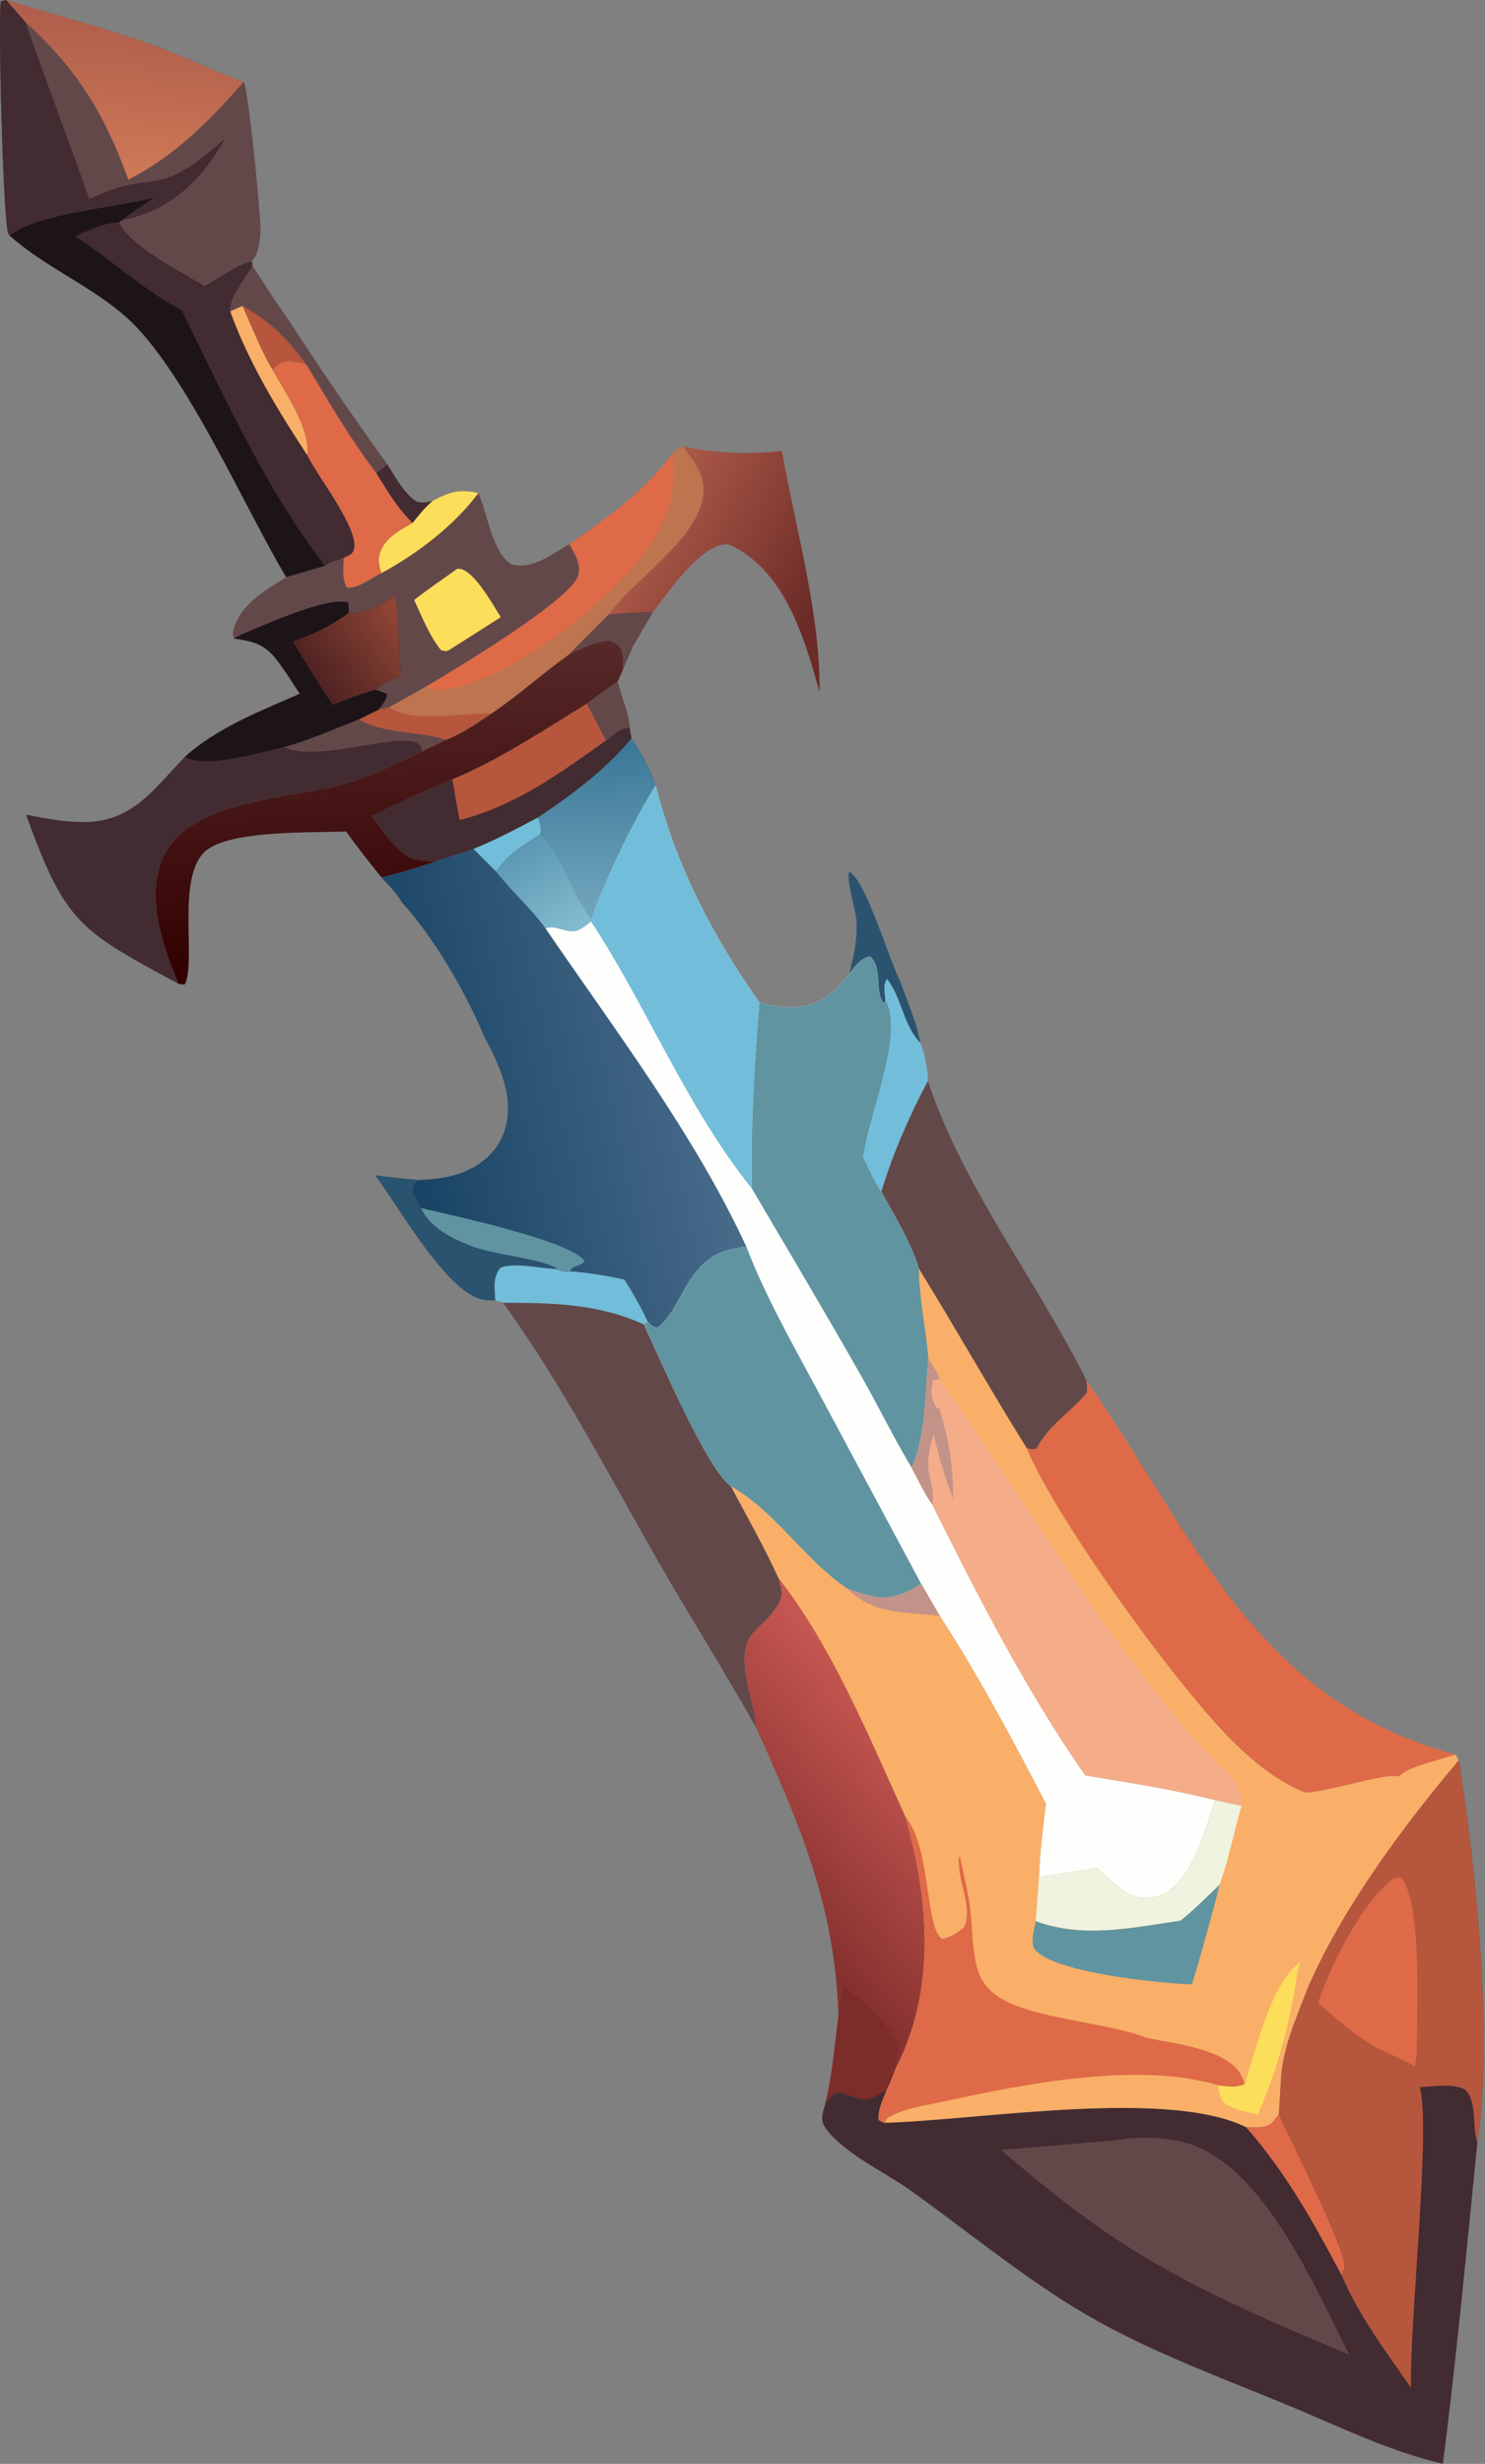 <svg width="240" height="398" viewBox="0 0 240 398" fill="none" xmlns="http://www.w3.org/2000/svg">
<rect x="0" y="0" width="240" height="398" fill="#808080" stroke="none"/>
<path d="M62.587 74.998C63.929 77.067 65.257 79.692 67.361 81.048C68.395 81.254 68.961 81.187 69.965 80.883C68.689 81.97 67.723 83.163 66.695 84.477C64.254 82.203 62.545 79.195 60.783 76.393L62.587 74.998Z" fill="#422B31"/>
<path d="M60.598 189.833C62.9 190.168 65.231 190.361 67.546 190.603C66.67 191.468 66.684 191.463 66.625 192.695L68.063 195.14C69.451 198.294 73.078 200.08 76.129 201.248C80.176 202.798 86.849 203.152 90.048 204.863L89.907 204.992C87.46 204.918 82.904 203.845 80.831 204.828C79.603 206.459 79.946 208.13 80.055 210.091C79.453 210.076 78.852 210.05 78.255 209.968C72.271 209.14 64.34 194.658 60.598 189.833Z" fill="#2A536F"/>
<path d="M40.81 42.972C42.733 45.853 44.572 48.869 46.622 51.657L46.992 52.216C52.002 59.939 57.199 67.533 62.585 74.998L60.782 76.393C56.549 70.828 53.091 64.868 49.51 58.877C48.026 58.574 46.644 57.992 45.21 58.761C44.782 58.991 44.391 59.393 44.042 59.729C42.135 56.526 40.728 52.818 39.186 49.414L37.205 50.301C36.974 48.211 39.685 44.862 40.81 42.972Z" fill="#634849"/>
<path d="M39.188 49.414C43.597 51.796 46.569 54.889 49.512 58.878C48.028 58.574 46.646 57.992 45.212 58.762C44.783 58.991 44.393 59.394 44.044 59.729C42.136 56.526 40.73 52.818 39.188 49.414Z" fill="#B6563D"/>
<path d="M44.043 59.73C44.392 59.394 44.782 58.991 45.21 58.762C46.645 57.992 48.027 58.574 49.511 58.878C53.091 64.868 56.55 70.828 60.782 76.394C62.544 79.196 64.252 82.204 66.694 84.477C64.564 85.653 61.919 87.072 61.326 89.661C61.09 90.691 61.319 91.602 61.648 92.577C60.152 93.341 57.614 95.222 56.042 94.897C55.243 93.415 55.483 91.74 55.561 90.118C56.177 89.783 56.896 89.601 57.149 88.918C58.331 85.725 51.181 76.821 49.671 73.549C50.176 69.153 46.087 63.409 44.043 59.73Z" fill="#DE6A48"/>
<path d="M110.359 72.122C115.982 73.231 120.65 73.445 126.349 72.844C128.581 85.209 132.618 99.442 132.451 111.793C130.218 103.731 127.271 93.564 119.636 88.905C118.547 88.306 117.819 87.695 116.518 88.025C112.528 89.037 107.97 95.682 105.511 98.873C103.136 98.855 100.741 99.101 98.371 99.267C102.537 93.471 112.573 87.29 113.628 80.153C114.118 76.836 112.211 74.626 110.359 72.122Z" fill="url(#paint0_linear_120_37457)"/>
<path d="M108.689 73.296C109.159 72.642 109.658 72.474 110.357 72.122C112.209 74.626 114.116 76.836 113.626 80.153C112.572 87.29 102.535 93.471 98.369 99.267L91.972 105.717C87.705 108.761 83.824 112.301 79.476 115.238C77.184 116.749 74.649 118.569 72.07 119.517C67.589 118.088 61.928 118.577 57.935 116.236L61.184 114.634L62.856 114.255L68.936 110.848C73.142 108.373 92.583 96.752 93.479 92.838C93.886 91.058 92.892 89.394 92 87.929C98.431 83.439 103.883 79.588 108.689 73.296Z" fill="#BE744F"/>
<path d="M61.184 114.634L62.856 114.255C66.792 116.882 74.782 115.137 79.476 115.238C77.184 116.749 74.649 118.569 72.07 119.517C67.589 118.088 61.928 118.577 57.935 116.236L61.184 114.634Z" fill="#B6563D"/>
<path d="M92.002 87.93C98.433 83.44 103.885 79.588 108.691 73.296C109.575 79.689 107.724 84.622 103.841 89.736C97.701 97.822 82.07 110.04 71.875 111.383C70.511 111.563 70.139 111.439 68.938 110.848C73.144 108.373 92.585 96.752 93.481 92.838C93.888 91.058 92.894 89.395 92.002 87.93Z" fill="#DE6A48"/>
<path d="M98.37 99.266C100.74 99.1 103.135 98.854 105.51 98.872L102.106 104.7L102.003 105.092C101.542 106.158 101.011 107.229 100.627 108.323L99.839 110.046L94.844 113.662C87.784 118.003 80.77 122.691 73.102 125.902C68.763 127.824 64.327 129.644 60.128 131.855C61.828 134.048 64.523 138.474 67.473 138.864C68.475 138.996 69.494 139.07 70.502 139.145C67.567 140.095 64.656 141.082 61.633 141.722C59.699 139.282 57.732 136.864 55.945 134.311C50.825 134.555 36.414 133.96 32.858 137.8C28.615 142.382 31.698 155.213 29.892 158.998C29.512 158.999 29.195 159.034 28.833 158.905C26.37 152.925 23.667 145.574 26.06 139.188C29.862 129.044 46.759 129.133 55.707 126.604C59.943 125.407 64.157 123.206 68.176 121.397L72.07 119.516C74.65 118.568 77.185 116.749 79.477 115.237C83.825 112.3 87.706 108.76 91.973 105.716L98.37 99.266Z" fill="url(#paint1_linear_120_37457)"/>
<path d="M98.37 99.266C100.74 99.1 103.135 98.854 105.51 98.872L102.106 104.7L102.003 105.092C101.542 106.158 101.011 107.229 100.627 108.323C100.655 107.331 100.799 106.056 100.435 105.121C100.041 104.109 99.487 103.996 98.575 103.539C96.347 103.524 93.997 104.851 91.973 105.716L98.37 99.266Z" fill="#634849"/>
<path d="M45.958 120.685C50.033 119.514 53.992 117.791 57.937 116.236C61.929 118.577 67.591 118.089 72.071 119.517L68.177 121.398C64.157 123.207 59.943 125.407 55.707 126.605C46.76 129.134 29.863 129.045 26.061 139.189C23.667 145.574 26.37 152.926 28.834 158.906C12.661 150.213 10.574 149.057 4.197 131.595C7.295 132.208 10.454 132.812 13.623 132.788C21.502 132.729 24.858 127.419 29.854 122.283C33.261 124.279 42.103 121.534 45.958 120.685Z" fill="#422B31"/>
<path d="M45.957 120.685C50.032 119.514 53.992 117.791 57.936 116.236C61.929 118.577 67.59 118.089 72.07 119.517L68.176 121.398C68.153 121.107 68.162 120.98 68.037 120.683C66.621 117.317 51.482 123.498 45.957 120.685Z" fill="#634849"/>
<path d="M149.955 174.56C155.511 191.548 167.622 206.948 175.585 222.971C175.624 223.513 175.888 224.709 175.553 225.101C172.777 228.351 169.636 230.056 167.479 234.03C166.823 234.166 166.521 234.088 165.895 233.86C159.933 224.328 154.427 214.503 148.507 204.941C147.186 200.6 144.58 196.439 142.418 192.459C144.356 186.116 146.863 180.43 149.955 174.56Z" fill="#634849"/>
<path d="M94.845 113.662L97.956 119.608C99.117 118.695 100.217 117.538 101.758 117.512L102.069 119.284L103.657 121.842C104.497 123.474 105.434 125.088 105.958 126.853C101.992 133.325 98.149 141.406 95.527 148.537L95.525 148.854C94.463 149.635 93.632 150.531 92.213 150.425C90.942 150.33 89.373 149.422 88.172 149.974C85.809 146.735 82.679 143.977 80.173 140.793L76.499 137.129L70.503 139.145C69.495 139.07 68.476 138.997 67.474 138.864C64.524 138.474 61.829 134.048 60.129 131.855C64.328 129.644 68.764 127.824 73.103 125.902C80.771 122.691 87.785 118.003 94.845 113.662Z" fill="#422B31"/>
<path d="M86.936 132.049C87.244 132.986 87.667 133.826 87.306 134.802C84.621 136.474 81.952 138.094 80.172 140.793L76.498 137.129C80.108 135.68 83.502 133.866 86.936 132.049Z" fill="#72BDD9"/>
<path d="M94.844 113.662L97.955 119.608C90.525 124.886 83.263 130.192 74.276 132.473L73.102 125.902C80.77 122.691 87.784 118.003 94.844 113.662Z" fill="#B6563D"/>
<path d="M86.936 132.049C92.514 128.309 97.727 124.459 102.067 119.284L103.655 121.842C104.496 123.474 105.432 125.088 105.956 126.853C101.99 133.325 98.147 141.406 95.526 148.537L95.523 148.855C94.461 149.635 93.631 150.531 92.211 150.425C90.941 150.33 89.371 149.422 88.171 149.974C85.807 146.735 82.678 143.977 80.172 140.793C81.952 138.094 84.621 136.474 87.305 134.802C87.667 133.826 87.244 132.986 86.936 132.049Z" fill="url(#paint2_linear_120_37457)"/>
<path d="M80.172 140.794C81.952 138.094 84.621 136.474 87.305 134.803C90.817 138.248 92.455 144.463 95.526 148.537L95.523 148.855C94.461 149.636 93.631 150.531 92.211 150.425C90.941 150.331 89.371 149.423 88.171 149.975C85.807 146.736 82.678 143.978 80.172 140.794Z" fill="url(#paint3_linear_120_37457)"/>
<path d="M1.562 38.045C5.959 34.372 19.262 33.443 25.28 31.796C23.356 32.943 21.574 34.219 19.779 35.557L19.273 35.899C21.097 39.819 29.297 43.83 33.051 46.164C35.138 45.117 38.562 42.482 40.705 42.188L40.811 42.972C39.687 44.861 36.975 48.211 37.207 50.301L39.187 49.414C40.729 52.818 42.136 56.526 44.044 59.729C46.088 63.408 50.177 69.153 49.672 73.549C51.182 76.82 58.331 85.724 57.15 88.918C56.897 89.601 56.178 89.783 55.562 90.117C54.589 90.51 53.386 90.85 52.509 91.408L46.27 93.244C39.464 81.904 29.846 59.566 20.339 51.163C14.583 46.074 7.342 43.206 1.562 38.045Z" fill="#422B31"/>
<path d="M37.207 50.301L39.188 49.414C40.73 52.818 42.136 56.526 44.044 59.729C46.088 63.408 50.178 69.153 49.672 73.549C44.808 66.127 40.246 58.673 37.207 50.301Z" fill="#F9AF67"/>
<path d="M1.562 38.045C5.959 34.372 19.262 33.443 25.28 31.796C23.356 32.943 21.574 34.219 19.779 35.557L19.273 35.899C16.831 35.956 14.353 37.176 12.145 38.153C17.918 41.937 23.265 46.889 29.335 50.109C36.281 64.099 42.95 78.993 52.509 91.408L46.27 93.244C39.464 81.904 29.846 59.566 20.339 51.163C14.583 46.074 7.342 43.206 1.562 38.045Z" fill="#1D1419"/>
<path d="M80.055 210.09C79.946 208.129 79.604 206.458 80.831 204.827C82.905 203.844 87.46 204.918 89.907 204.992C90.865 205.377 91.095 205.485 92.158 205.359C95.167 205.552 97.991 206.067 100.932 206.684C102.34 208.936 103.607 211.145 104.73 213.558L104.041 213.929C106.521 219.065 114.222 237.304 118.119 240.075C120.742 244.987 123.509 249.87 125.829 254.932C126.181 256.476 126.734 257.519 125.866 258.992C122.808 264.177 119.364 262.899 120.581 270.816C121.001 273.547 122.041 276.275 122.183 279.028C116.985 269.775 111.262 260.8 106.008 251.57C98.159 237.78 90.609 223.32 81.312 210.44L80.055 210.09Z" fill="#634849"/>
<path d="M80.055 210.09C79.946 208.129 79.604 206.458 80.831 204.827C82.905 203.844 87.46 204.918 89.907 204.992C90.865 205.377 91.095 205.485 92.158 205.359C95.167 205.552 97.991 206.067 100.932 206.684C102.34 208.936 103.607 211.145 104.73 213.558L104.041 213.929C96.629 210.579 89.306 210.449 81.312 210.44L80.055 210.09Z" fill="#72BDD9"/>
<path d="M69.964 80.882C72.675 79.444 74.291 78.935 77.314 79.645C78.813 82.988 79.544 89.315 82.691 91.171C86.298 92.025 88.988 89.54 92.001 87.929C92.893 89.394 93.887 91.057 93.48 92.838C92.584 96.752 73.143 108.372 68.936 110.847L62.857 114.255L61.185 114.633L57.936 116.236C53.992 117.79 50.032 119.514 45.957 120.684C42.103 121.533 33.26 124.278 29.854 122.282C35.05 117.567 42.107 114.847 48.455 112.072C47.259 110.247 46.087 108.357 44.757 106.629C42.74 104.006 40.925 103.589 37.791 103.147C37.685 102.671 37.573 102.435 37.691 101.951C38.748 97.625 42.742 95.426 46.27 93.244L52.508 91.408C53.385 90.85 54.589 90.51 55.561 90.117C55.483 91.74 55.243 93.415 56.042 94.897C57.614 95.222 60.152 93.34 61.649 92.577C61.319 91.602 61.091 90.69 61.326 89.66C61.919 87.071 64.564 85.652 66.694 84.477C67.722 83.163 68.688 81.969 69.964 80.882Z" fill="#634849"/>
<path d="M69.965 80.882C72.676 79.444 74.292 78.935 77.315 79.645C73.385 84.934 67.416 89.451 61.65 92.577C61.32 91.602 61.092 90.69 61.327 89.66C61.92 87.071 64.565 85.652 66.695 84.477C67.723 83.163 68.689 81.969 69.965 80.882Z" fill="#FDDE5B"/>
<path d="M73.938 91.851C74.127 91.876 74.32 91.884 74.507 91.927C76.766 92.44 79.697 97.732 80.929 99.7L72.756 104.893C72.069 105.297 72.063 105.205 71.273 105.019C69.372 102.668 68.216 99.653 66.936 96.928C69.181 95.143 71.608 93.528 73.938 91.851Z" fill="#FDDE5B"/>
<path d="M56.369 98.984C59.033 99.441 61.685 97.494 63.941 96.197C64.481 100.513 64.303 104.865 64.836 109.15C63.465 109.775 61.772 110.325 60.691 111.389L62.545 112.095C62.511 113.101 61.762 113.822 61.185 114.633L57.936 116.236C53.992 117.79 50.032 119.514 45.957 120.684C42.103 121.533 33.26 124.278 29.854 122.282C35.05 117.567 42.107 114.846 48.455 112.071C47.259 110.247 46.087 108.357 44.757 106.629C42.74 104.006 40.925 103.589 37.791 103.147C38.331 102.832 38.851 102.55 39.432 102.314C42.422 101.102 53.306 96.107 56.318 97.372L56.369 98.984Z" fill="#1D1419"/>
<path d="M56.369 98.984C59.033 99.441 61.685 97.494 63.941 96.197C64.481 100.513 64.303 104.865 64.836 109.15C63.465 109.775 61.772 110.325 60.691 111.389C58.324 112.091 56.069 112.951 53.782 113.874C51.5 110.526 49.414 107.07 47.322 103.6C50.746 102.437 53.443 101.148 56.369 98.984Z" fill="url(#paint4_linear_120_37457)"/>
<path d="M125.829 254.933C134.547 266.03 140.509 280.695 146.34 293.475C150.122 306.761 151.377 321.317 144.778 334.105C144.321 335.255 143.92 336.489 143.322 337.571C141.641 338.472 140.544 339.5 138.566 338.919C137.644 338.647 135.85 337.696 134.99 338.142C134.382 338.456 133.868 339.155 133.415 339.662C134.55 335.105 134.875 330.422 135.503 325.779C134.987 307.93 129.329 294.887 122.183 279.028C122.042 276.276 121.001 273.547 120.581 270.816C119.364 262.899 122.808 264.177 125.866 258.993C126.735 257.52 126.181 256.476 125.829 254.933Z" fill="url(#paint5_linear_120_37457)"/>
<path d="M135.504 325.779C135.809 324.112 136.091 322.442 136.35 320.768C138.796 322.853 144.602 327.446 145.052 330.693C145.205 331.793 144.701 332.949 144.779 334.105C144.322 335.255 143.921 336.489 143.322 337.571C141.642 338.472 140.545 339.501 138.567 338.919C137.644 338.648 135.851 337.696 134.99 338.142C134.383 338.456 133.868 339.156 133.416 339.663C134.551 335.105 134.875 330.422 135.504 325.779Z" fill="#7C2C29"/>
<path d="M165.895 233.86C166.52 234.089 166.822 234.167 167.479 234.03C169.635 230.056 172.777 228.352 175.552 225.102C175.888 224.71 175.623 223.513 175.584 222.972C193.101 248.113 202.706 274.613 235.238 283.417C233.093 284.212 227.413 285.344 226.145 286.973C224.229 286.227 214.389 289.553 210.917 289.558C210.837 289.527 210.756 289.498 210.676 289.465C206.183 287.583 202.322 284.377 198.908 280.953C189.933 271.951 170.618 245.286 165.895 233.86Z" fill="#DE6A48"/>
<path d="M1.561 38.045C1.489 37.947 1.403 37.858 1.345 37.751C0.518 36.22 -0.353 2.721 0.146 0.203L0.999 0C8.518 2.336 16.301 4.319 23.717 6.92C29.026 8.783 34.089 11.344 39.397 13.197C40.197 14.809 42.075 34.126 42.101 36.823C42.114 38.174 41.92 39.855 41.42 41.113C41.25 41.542 40.997 41.84 40.703 42.188C38.561 42.482 35.137 45.117 33.05 46.164C29.296 43.83 21.096 39.818 19.271 35.899L19.778 35.556C21.573 34.219 23.355 32.942 25.279 31.796C19.261 33.443 5.958 34.372 1.561 38.045Z" fill="#634849"/>
<path d="M1.561 38.045C1.489 37.947 1.403 37.858 1.345 37.751C0.518 36.22 -0.353 2.721 0.146 0.203L0.999 0L4.098 3.541C7.409 13.133 11.093 22.592 14.428 32.179C25.684 26.772 24.612 32.902 36.37 22.372C32.867 28.576 28.346 33.31 21.263 35.221C20.773 35.353 20.277 35.465 19.778 35.556C21.573 34.219 23.355 32.942 25.279 31.796C19.261 33.443 5.958 34.372 1.561 38.045Z" fill="#422B31"/>
<path d="M1 0C8.519 2.336 16.303 4.319 23.718 6.92C29.028 8.783 34.09 11.344 39.398 13.197C33.818 19.569 28.332 25.139 20.738 29.021C16.925 18.394 12.46 11.163 4.1 3.541L1 0Z" fill="url(#paint6_linear_120_37457)"/>
<path d="M70.502 139.145L76.498 137.129L80.172 140.793C82.678 143.977 85.807 146.735 88.171 149.974C99.43 166.446 112.209 183.207 120.617 201.362C116.5 201.94 114.504 202.766 111.965 206.15C110.117 208.612 108.705 212.764 106.231 214.466C105.488 214.335 105.249 214.09 104.729 213.558C103.606 211.145 102.339 208.937 100.932 206.684C97.99 206.067 95.166 205.552 92.157 205.359C91.094 205.485 90.865 205.377 89.906 204.992L90.048 204.863C86.849 203.152 80.176 202.798 76.129 201.248C73.077 200.08 69.451 198.294 68.063 195.14L66.625 192.694C66.684 191.463 66.67 191.468 67.546 190.603C70.461 190.511 73.452 190.151 76.071 188.794C78.677 187.443 80.703 185.369 81.582 182.53C83.199 177.298 80.712 172.025 78.29 167.496C75.158 160.097 70.309 151.702 64.93 145.723C64.071 144.231 62.786 142.992 61.633 141.722C64.655 141.082 67.566 140.096 70.502 139.145Z" fill="url(#paint7_linear_120_37457)"/>
<path d="M68.064 195.141C72.864 196.3 92.152 200.354 94.513 203.715C93.675 204.776 92.482 204.2 92.158 205.36C91.095 205.485 90.866 205.378 89.908 204.992L90.049 204.863C86.85 203.152 80.177 202.798 76.13 201.249C73.079 200.081 69.452 198.295 68.064 195.141Z" fill="#6094A1"/>
<path d="M94.844 113.662L99.838 110.046C100.323 112.453 101.714 115.15 101.756 117.512C100.216 117.538 99.116 118.695 97.955 119.608L94.844 113.662Z" fill="#634849"/>
<path d="M137.222 157.288C138.024 154.454 138.557 151.81 138.424 148.849C138.336 146.889 136.736 142.404 137.262 140.81C139.945 142.189 143.715 155.111 145.483 158.532C146.648 161.757 148.143 165.138 148.761 168.504C145.964 165.697 145.743 161.214 143.357 158.157C142.685 159.042 143.049 160.473 143.102 161.579L142.876 162.085C141.254 160.452 142.714 156.209 140.591 154.508C139.029 154.823 138.208 156.129 137.222 157.288Z" fill="#2A536F"/>
<path d="M105.957 126.853C109.203 139.708 115.125 151.197 122.742 161.934C124.813 162.623 127.52 162.901 129.687 162.582C133.035 162.089 135.292 159.893 137.223 157.287C138.208 156.128 139.03 154.822 140.592 154.507C142.714 156.208 141.254 160.452 142.877 162.084L143.102 161.578C143.049 160.472 142.686 159.041 143.358 158.157C145.743 161.213 145.964 165.696 148.761 168.503C149.477 170.541 149.883 172.396 149.954 174.56C146.862 180.43 144.356 186.116 142.417 192.459C144.58 196.439 147.185 200.6 148.506 204.941C148.583 209.859 149.673 214.648 150.057 219.53C149.533 224.679 149.605 232.48 147.321 237.064C148.388 239.028 149.374 241.204 150.676 243.017C158.055 257.848 165.91 273.17 175.391 286.767C182.377 287.957 189.531 289.011 196.397 290.78C194.868 295.434 192.773 303.363 188.175 305.88C186.73 306.671 184.973 306.801 183.401 306.322C181.135 305.634 178.989 303.297 177.281 301.741C174.164 302.277 171.039 302.768 167.908 303.213C168.043 299.251 168.544 295.3 169.038 291.37C163.721 281.133 158.149 270.695 151.874 261.008L148.895 255.873C146.266 257.428 143.905 258.561 140.789 257.822C139.492 257.515 138.213 257.056 136.954 256.619C130.057 252.056 125.444 244.247 118.12 240.075C114.223 237.304 106.522 219.065 104.042 213.928L104.73 213.558C105.25 214.089 105.489 214.335 106.233 214.466C108.706 212.763 110.119 208.612 111.966 206.149C114.505 202.765 116.501 201.939 120.619 201.362C112.211 183.207 99.431 166.446 88.172 149.974C89.373 149.422 90.942 150.33 92.212 150.425C93.632 150.531 94.462 149.635 95.524 148.854L95.527 148.537C98.148 141.406 101.991 133.325 105.957 126.853Z" fill="#FEFEFD"/>
<path d="M105.956 126.853C109.202 139.708 115.124 151.197 122.741 161.934C121.912 171.939 121.285 181.998 121.549 192.04C110.942 178.851 104.741 162.923 95.523 148.854L95.526 148.537C98.147 141.406 101.99 133.325 105.956 126.853Z" fill="#72BDD9"/>
<path d="M120.618 201.362C123.718 209.459 128.058 217.006 132.141 224.636L148.894 255.873C146.265 257.429 143.904 258.561 140.789 257.822C139.492 257.515 138.212 257.057 136.954 256.619C130.057 252.056 125.443 244.247 118.119 240.076C114.222 237.305 106.521 219.066 104.041 213.929L104.73 213.558C105.25 214.09 105.489 214.335 106.232 214.466C108.706 212.764 110.118 208.612 111.965 206.15C114.504 202.766 116.501 201.94 120.618 201.362Z" fill="#6094A1"/>
<path d="M137.222 157.288C138.208 156.128 139.029 154.823 140.591 154.508C142.714 156.209 141.253 160.452 142.876 162.084L143.102 161.578C143.049 160.472 142.685 159.042 143.357 158.157C145.743 161.213 145.964 165.696 148.761 168.503C149.476 170.541 149.882 172.397 149.954 174.56C146.862 180.43 144.355 186.117 142.417 192.459C144.579 196.439 147.185 200.6 148.506 204.941C148.582 209.859 149.672 214.648 150.057 219.531C149.532 224.679 149.605 232.481 147.321 237.064C144.471 232.31 142.038 227.296 139.302 222.471C133.512 212.26 127.492 202.164 121.549 192.041C121.286 181.998 121.912 171.939 122.741 161.934C124.812 162.624 127.519 162.902 129.686 162.583C133.034 162.089 135.291 159.893 137.222 157.288Z" fill="#6094A1"/>
<path d="M143.102 161.579C143.049 160.472 142.685 159.042 143.357 158.157C145.743 161.213 145.964 165.697 148.761 168.504C149.476 170.541 149.883 172.397 149.954 174.56C146.862 180.43 144.355 186.117 142.417 192.46C141.238 190.883 140.379 188.717 139.469 186.952C139.948 183.874 140.848 180.931 141.653 177.929C142.743 173.871 145.332 165.439 143.102 161.579Z" fill="#72BDD9"/>
<path d="M235.763 284.344C238.466 301.311 241.393 329.252 238.764 346.12C237.025 363.462 235.404 380.669 233.197 397.976C224.608 396.008 216.516 391.997 208.407 388.632C196.682 383.767 184.431 379.386 173.587 372.717C164.367 367.046 155.819 360.005 147.003 353.723C142.987 350.861 136.13 347.692 133.373 343.673C132.423 342.289 133.06 341.153 133.416 339.663C133.868 339.156 134.383 338.456 134.99 338.142C135.851 337.696 137.644 338.648 138.566 338.919C140.545 339.501 141.641 338.472 143.322 337.571C142.752 339.083 141.803 340.845 142.047 342.475C142.344 342.621 142.686 342.846 143.011 342.897C158.131 342.475 188.642 337.302 201.37 343.6C202.213 343.612 203.199 343.696 204.028 343.552C205.553 343.29 205.812 342.644 206.688 341.464L206.991 336.221C207.172 331.101 209.458 326.094 211.255 321.357C216.741 308.489 226.759 294.981 235.763 284.344Z" fill="#422B31"/>
<path d="M206.687 341.464C208.903 346.534 217.055 362.173 217.34 366.245L216.804 367.482C212.289 358.983 207.767 350.864 201.369 343.599C202.211 343.611 203.198 343.695 204.027 343.552C205.552 343.289 205.811 342.643 206.687 341.464Z" fill="#DE6A48"/>
<path d="M180.434 345.705C184.091 345.014 188.924 345.205 192.434 346.375C204.414 350.37 212.586 369.597 218.029 380.33C213.945 378.641 209.878 376.912 205.828 375.141C187.121 366.83 177.306 360.686 161.777 347.272C167.999 346.782 174.218 346.26 180.434 345.705Z" fill="#634849"/>
<path d="M235.762 284.344C238.465 301.311 241.393 329.252 238.763 346.12C237.841 343.498 238.835 339.502 236.736 337.484C234.649 336.516 231.715 337.023 229.456 337.135C231.32 343.66 227.757 375.328 228.051 385.7C223.973 379.862 219.604 374.069 216.804 367.482L217.34 366.246C217.055 362.174 208.903 346.534 206.688 341.464L206.99 336.221C207.171 331.101 209.457 326.094 211.254 321.357C216.74 308.489 226.758 294.981 235.762 284.344Z" fill="#B6563D"/>
<path d="M213.573 323.974L213.025 323.497C215.026 317.397 220.032 307.416 225.218 303.416L226.36 303.246C229.684 306.645 229.067 323.404 229.013 328.471C228.993 330.257 229.069 332.053 228.639 333.799C226.959 332.697 224.893 331.974 223.093 331.056C219.469 329.207 216.567 326.696 213.573 323.974Z" fill="#DE6A48"/>
<path d="M148.505 204.941C154.426 214.503 159.932 224.328 165.894 233.86C170.617 245.286 189.932 271.951 198.907 280.953C202.321 284.377 206.182 287.583 210.676 289.465C210.755 289.498 210.836 289.527 210.917 289.558C214.388 289.553 224.229 286.227 226.144 286.973C227.412 285.344 233.092 284.212 235.237 283.417L235.763 284.344C226.759 294.981 216.74 308.489 211.255 321.357C209.458 326.094 207.171 331.1 206.99 336.22L206.688 341.464C205.811 342.643 205.552 343.289 204.028 343.552C203.198 343.696 202.212 343.612 201.37 343.599C188.642 337.302 158.131 342.475 143.011 342.897C142.685 342.845 142.343 342.62 142.047 342.475C141.802 340.845 142.751 339.083 143.321 337.571C143.92 336.489 144.321 335.255 144.778 334.105C151.377 321.317 150.121 306.761 146.339 293.476C140.509 280.695 134.547 266.03 125.828 254.933C123.509 249.871 120.742 244.987 118.119 240.076C125.443 244.247 130.057 252.057 136.953 256.619C138.212 257.057 139.491 257.515 140.788 257.823C143.904 258.561 146.265 257.429 148.894 255.874L151.873 261.009C158.148 270.695 163.72 281.133 169.037 291.371C168.543 295.301 168.043 299.251 167.907 303.213C171.039 302.768 174.163 302.277 177.28 301.741C178.988 303.298 181.134 305.634 183.4 306.323C184.972 306.801 186.729 306.672 188.174 305.881C192.772 303.364 194.867 295.434 196.396 290.781C189.53 289.011 182.376 287.958 175.391 286.768C165.91 273.171 158.054 257.848 150.675 243.017C149.374 241.204 148.387 239.029 147.321 237.064C149.604 232.481 149.532 224.679 150.057 219.531C149.672 214.648 148.582 209.859 148.505 204.941Z" fill="#F9AF67"/>
<path d="M148.894 255.873L151.873 261.008C146.404 260.356 141.096 260.862 136.953 256.619C138.212 257.056 139.491 257.515 140.788 257.822C143.904 258.561 146.265 257.428 148.894 255.873Z" fill="#C19389"/>
<path d="M201.18 336.616C202.918 331.363 205.546 319.895 210.19 316.968L209.711 318.285C208.666 326.102 206.481 334.347 203.277 341.565C201.436 341.097 199.017 340.77 197.602 339.45C197.148 338.52 196.918 337.874 196.854 336.838C198.344 337.009 199.777 337.304 201.18 336.616Z" fill="#FDDE5B"/>
<path d="M190.809 310.231C193.028 308.424 195.053 306.419 197.102 304.426C195.788 309.854 194.225 315.196 192.648 320.552C187.576 320.372 170.384 318.705 167.264 314.92C166.738 314.282 166.871 313.203 166.993 312.414C167.101 311.714 167.255 311.018 167.403 310.326C175.028 313.145 183.04 311.374 190.809 310.231Z" fill="#6094A1"/>
<path d="M196.396 290.78L200.672 291.718C199.393 295.86 198.61 300.392 197.101 304.426C195.051 306.419 193.027 308.424 190.807 310.231C183.039 311.374 175.027 313.145 167.402 310.326L167.906 303.213C171.038 302.768 174.163 302.277 177.28 301.741C178.988 303.297 181.133 305.634 183.4 306.323C184.972 306.801 186.728 306.671 188.174 305.88C192.772 303.363 194.867 295.434 196.396 290.78Z" fill="#EFF3DF"/>
<path d="M146.34 293.476L146.617 293.836C150.46 298.903 149.568 311.883 152.331 313.198C153.821 312.802 154.649 312.263 155.821 311.312C157.308 307.981 154.632 303.824 154.98 299.997L155.194 299.964C155.647 302.589 156.391 305.254 156.748 307.87C157.208 311.238 157.05 315.473 158.167 318.622C158.705 320.136 159.733 321.387 161.028 322.321C166.302 326.121 178.626 326.547 185.493 329.226C189.578 330.058 198.122 330.982 200.473 335.002C200.77 335.509 200.981 336.064 201.179 336.615C199.776 337.303 198.343 337.009 196.853 336.837C184.278 332.994 165.651 336.576 153.026 339.354C150.314 339.951 146.601 340.466 144.142 341.74C143.425 342.112 143.287 342.15 143.011 342.897C142.685 342.845 142.344 342.62 142.047 342.475C141.803 340.845 142.752 339.082 143.322 337.571C143.92 336.489 144.321 335.255 144.778 334.105C151.378 321.317 150.122 306.761 146.34 293.476Z" fill="#DE6A48"/>
<path d="M150.056 219.53C150.626 220.483 151.634 221.75 151.865 222.813C166.456 243.126 178.335 264.868 195.386 283.458C197.706 285.988 200.901 287.94 200.672 291.718L196.396 290.78C189.53 289.011 182.376 287.958 175.39 286.768C165.909 273.17 158.054 257.848 150.675 243.017C149.373 241.204 148.387 239.028 147.32 237.064C149.604 232.48 149.531 224.679 150.056 219.53Z" fill="#F5AC89"/>
<path d="M150.056 219.53C150.626 220.483 151.634 221.75 151.865 222.813L150.829 222.84C150.401 224.467 150.351 225.615 151.204 227.112C151.311 227.299 151.426 227.479 151.542 227.659L151.727 227.255C153.31 232.414 154.078 236.691 154.034 242.102C152.697 238.657 151.706 235.246 150.875 231.646C148.809 238.446 151.21 238.66 150.675 243.017C149.373 241.204 148.387 239.028 147.32 237.064C149.604 232.48 149.531 224.679 150.056 219.53Z" fill="#C19389"/>
<defs>
<linearGradient id="paint0_linear_120_37457" x1="132.35" y1="96.565" x2="107.303" y2="82.987" gradientUnits="userSpaceOnUse">
<stop stop-color="#6B2B27"/>
<stop offset="1" stop-color="#A85646"/>
</linearGradient>
<linearGradient id="paint1_linear_120_37457" x1="64.468" y1="155.313" x2="61.536" y2="106.537" gradientUnits="userSpaceOnUse">
<stop stop-color="#320000"/>
<stop offset="1" stop-color="#572828"/>
</linearGradient>
<linearGradient id="paint2_linear_120_37457" x1="95.845" y1="121.212" x2="97.063" y2="146.344" gradientUnits="userSpaceOnUse">
<stop stop-color="#3C7998"/>
<stop offset="1" stop-color="#6FA3BB"/>
</linearGradient>
<linearGradient id="paint3_linear_120_37457" x1="84.038" y1="137.485" x2="91.29" y2="150.13" gradientUnits="userSpaceOnUse">
<stop stop-color="#5D99B4"/>
<stop offset="1" stop-color="#80BACD"/>
</linearGradient>
<linearGradient id="paint4_linear_120_37457" x1="51.677" y1="109.334" x2="64.712" y2="99.8" gradientUnits="userSpaceOnUse">
<stop stop-color="#512423"/>
<stop offset="1" stop-color="#8F4535"/>
</linearGradient>
<linearGradient id="paint5_linear_120_37457" x1="123.21" y1="305.345" x2="148.602" y2="283.187" gradientUnits="userSpaceOnUse">
<stop stop-color="#85312F"/>
<stop offset="1" stop-color="#C65651"/>
</linearGradient>
<linearGradient id="paint6_linear_120_37457" x1="21.163" y1="3.745" x2="18.59" y2="27.153" gradientUnits="userSpaceOnUse">
<stop stop-color="#B15F4C"/>
<stop offset="1" stop-color="#CD7856"/>
</linearGradient>
<linearGradient id="paint7_linear_120_37457" x1="64.635" y1="181.097" x2="112.919" y2="171.116" gradientUnits="userSpaceOnUse">
<stop stop-color="#184364"/>
<stop offset="1" stop-color="#476A89"/>
</linearGradient>
</defs>
</svg>
